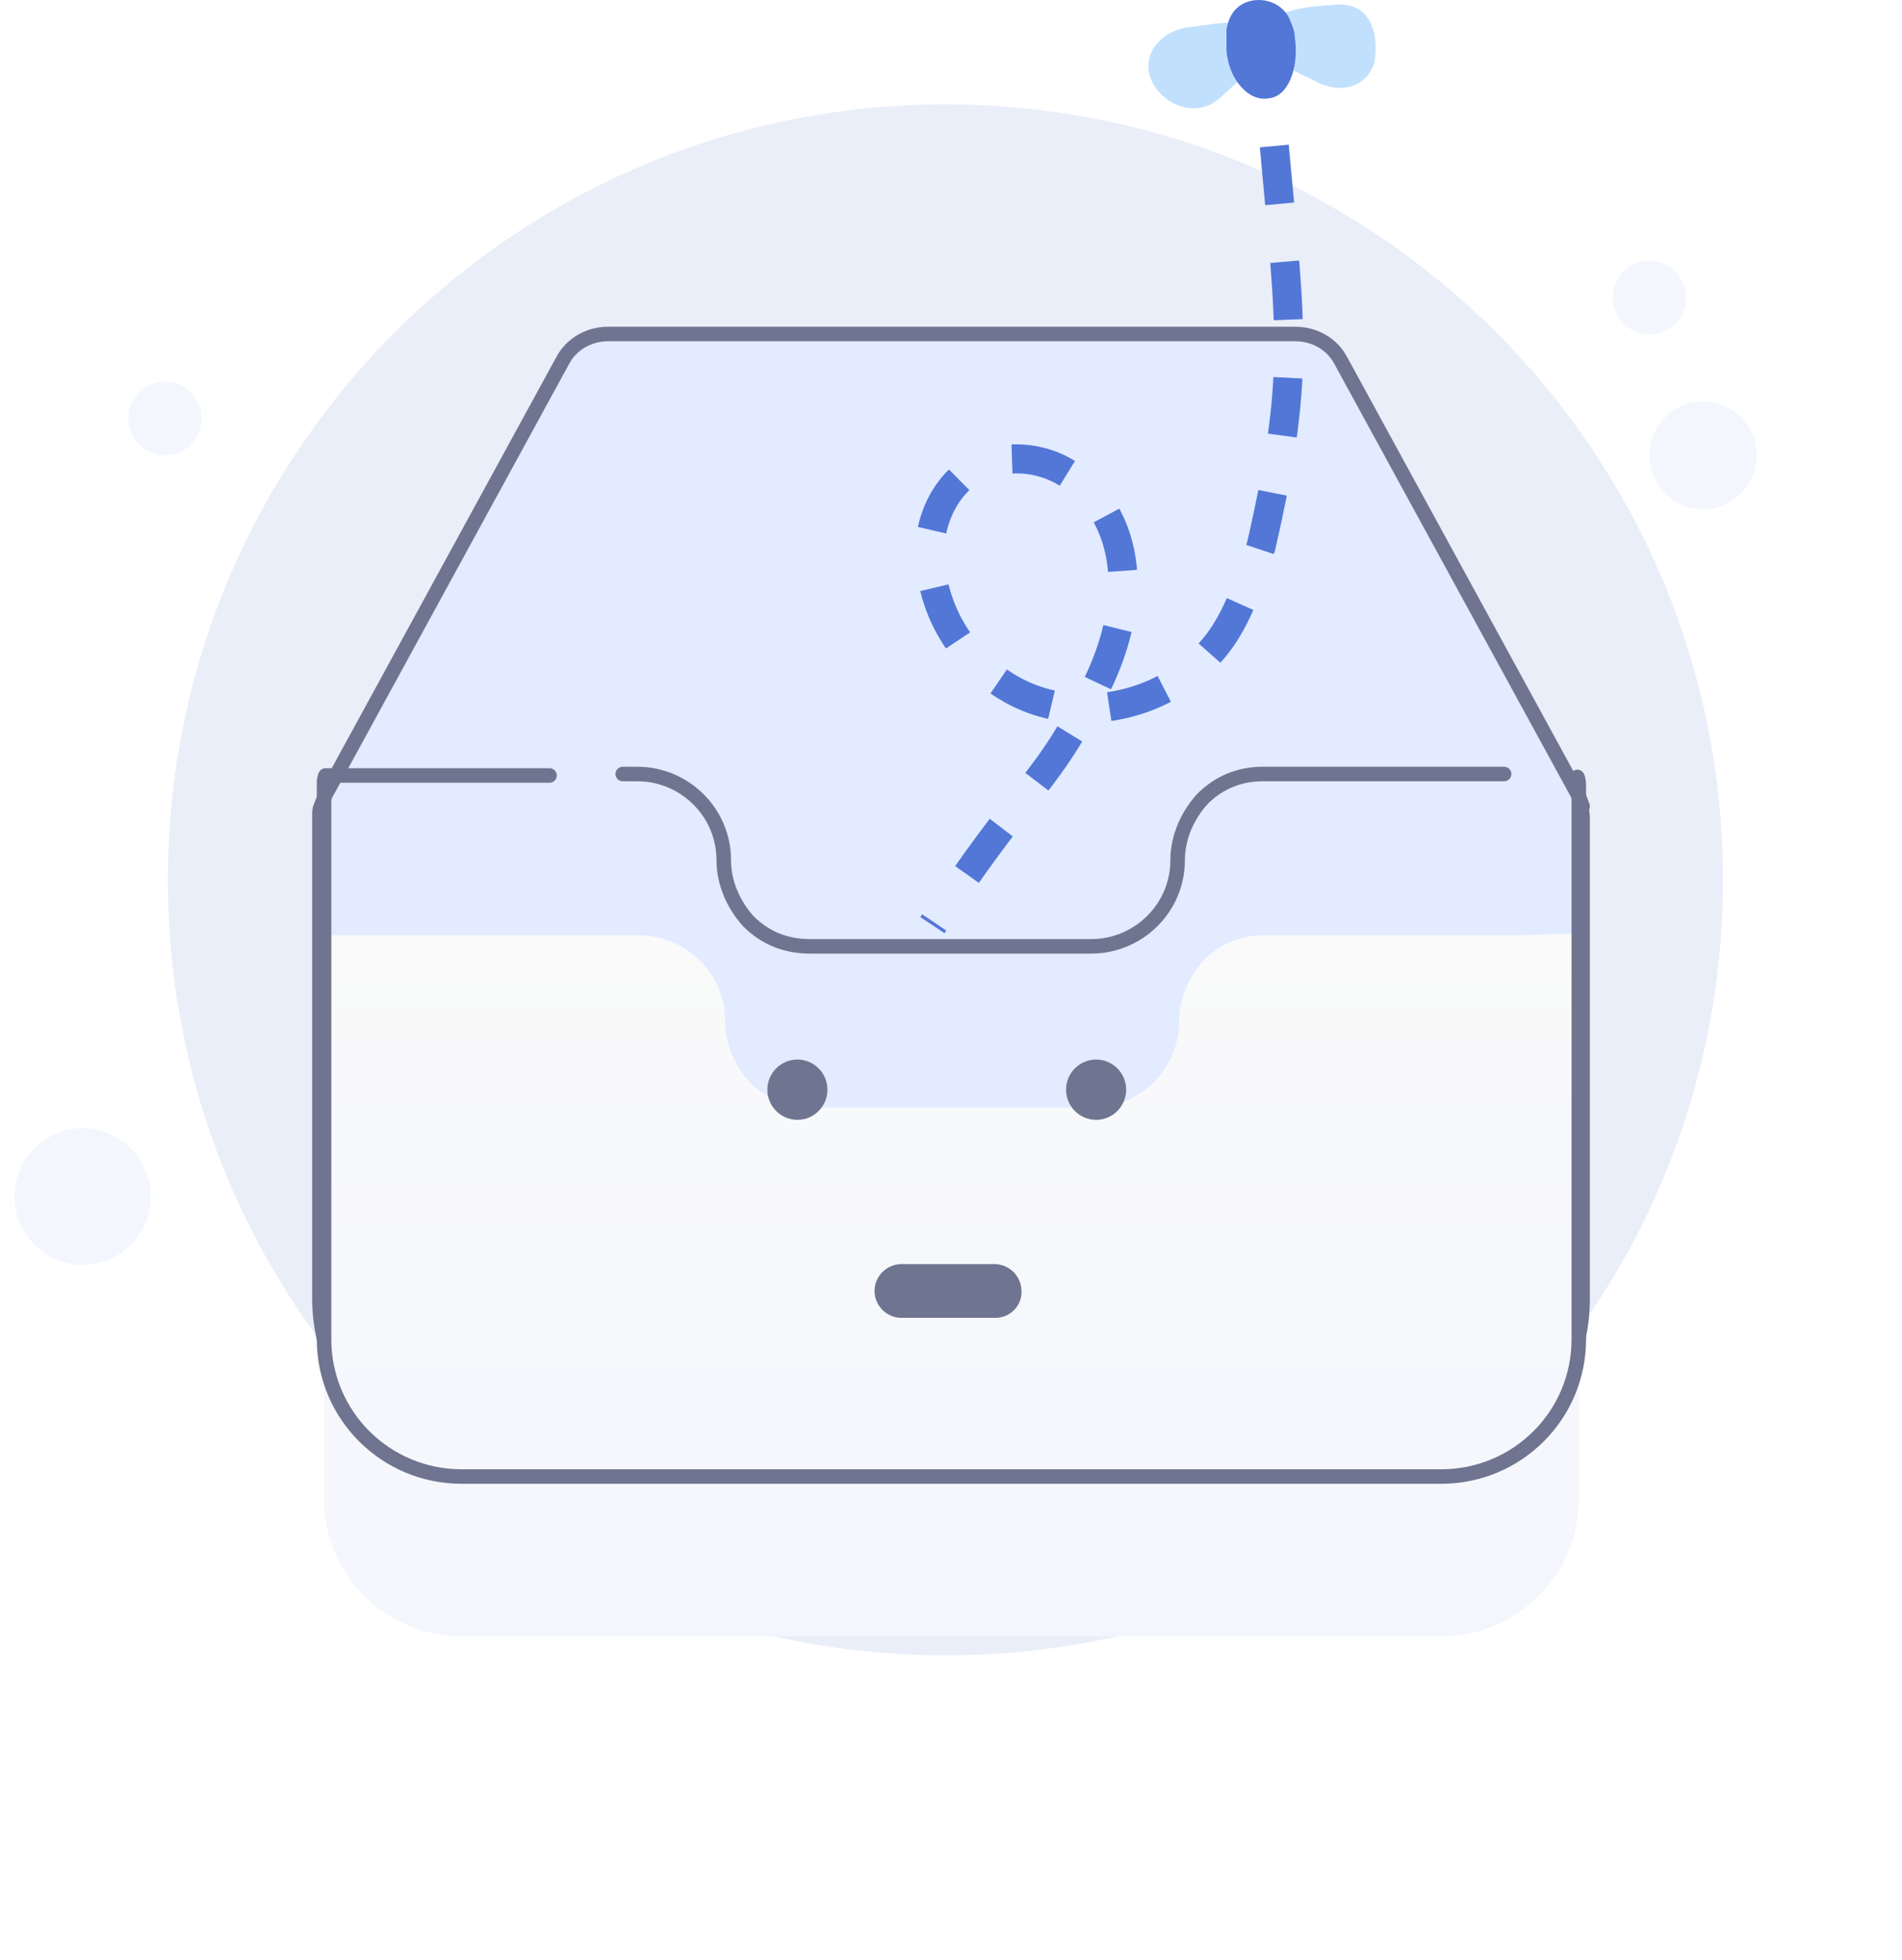 <svg width="131" height="135" viewBox="0 0 131 135" fill="none" xmlns="http://www.w3.org/2000/svg">
<path d="M65.118 114C94.69 114 118.671 90.103 118.671 60.594C118.671 31.085 94.69 7.188 65.118 7.188C35.546 7.188 11.565 31.085 11.565 60.594C11.565 90.103 35.546 114 65.118 114Z" fill="#EAEEF9"/>
<path d="M109 56.304V89.511C109 96.385 103.112 102 95.904 102H35.096C27.888 102 22.102 96.482 22 89.608C22 89.511 22 89.511 22 89.414V56.304C22 56.207 22 56.207 22 56.11C22 55.917 22 55.723 22.102 55.529C22.203 55.239 22.305 55.045 22.406 54.755L38.75 24.84C39.359 23.678 40.578 23 41.897 23H89.204C90.524 23 91.742 23.678 92.351 24.84L108.695 54.755C108.797 54.949 108.898 55.239 109 55.529C108.898 55.723 109 56.014 109 56.304Z" fill="#E2EBFF"/>
<path d="M109 56.304V89.511C109 96.385 103.112 102 95.904 102H35.096C27.888 102 22.102 96.482 22 89.608C22 89.511 22 89.511 22 89.414V56.304C22 56.207 22 56.207 22 56.11C22 55.917 22 55.723 22.102 55.529C22.203 55.239 22.305 55.045 22.406 54.755L38.75 24.84C39.359 23.678 40.578 23 41.897 23H89.204C90.524 23 91.742 23.678 92.351 24.84L108.695 54.755C108.797 54.949 108.898 55.239 109 55.529C108.898 55.723 109 56.014 109 56.304Z" stroke="#6F7590" stroke-miterlimit="10" stroke-linecap="round" stroke-linejoin="round"/>
<g filter="url(#filter0_d_2268:138496)">
<path d="M107.832 53.305H108.639C108.74 53.607 108.74 53.909 108.74 54.211V92.232C108.74 97.463 104.504 101.687 99.26 101.687H31.798C26.555 101.687 22.319 97.463 22.319 92.232V54.009C22.319 53.808 22.319 53.607 22.42 53.406H44C47.227 53.406 49.95 56.021 49.95 59.34C49.95 60.95 50.656 62.459 51.664 63.565C52.773 64.671 54.185 65.275 55.899 65.275H75.26C78.487 65.275 81.21 62.66 81.21 59.34C81.21 57.731 81.916 56.222 82.924 55.116C84.034 54.009 85.445 53.406 87.059 53.406H104.807" fill="url(#paint0_linear_2268:138496)"/>
</g>
<path d="M108.639 53.506C108.74 53.708 108.74 54.009 108.74 54.211V92.232C108.74 97.463 104.504 101.687 99.26 101.687H31.798C26.555 101.687 22.319 97.463 22.319 92.232V54.009C22.319 53.808 22.319 53.607 22.42 53.406H37.849" stroke="#6F7590" stroke-miterlimit="10" stroke-linecap="round" stroke-linejoin="round"/>
<path d="M42.891 53.305H43.899C47.126 53.305 49.849 55.92 49.849 59.24C49.849 60.849 50.554 62.358 51.563 63.464C52.672 64.571 54.084 65.174 55.798 65.174H75.159C78.386 65.174 81.109 62.559 81.109 59.24C81.109 57.63 81.815 56.122 82.823 55.015C83.933 53.909 85.344 53.305 86.958 53.305H103.597" stroke="#6F7590" stroke-miterlimit="10" stroke-linecap="round" stroke-linejoin="round"/>
<path d="M87.766 10.057C88.942 22.953 89.53 25.907 86.866 37.586C86 40.183 85.134 43.026 83.277 45.005C80.678 48.096 75.975 49.456 72.139 48.467C68.178 47.478 64.96 44.016 64.218 39.812C63.599 37.215 64.466 34.124 66.693 32.517C69.045 31.033 72.386 31.404 74.366 33.258C76.594 35.113 77.46 37.957 77.337 40.677C77.213 43.397 76.223 46.118 74.862 48.467C71.784 54.243 70.517 54.222 64.218 63.709" stroke="#5277D7" stroke-width="2" stroke-miterlimit="10" stroke-dasharray="4 4"/>
<path d="M117.304 35.068C119.345 35.068 121 33.406 121 31.357C121 29.307 119.345 27.645 117.304 27.645C115.262 27.645 113.607 29.307 113.607 31.357C113.607 33.406 115.262 35.068 117.304 35.068Z" fill="#F4F6FD"/>
<path d="M113.606 23.029C115.001 23.029 116.131 21.894 116.131 20.494C116.131 19.094 115.001 17.959 113.606 17.959C112.212 17.959 111.082 19.094 111.082 20.494C111.082 21.894 112.212 23.029 113.606 23.029Z" fill="#F4F6FD"/>
<path d="M11.368 31.357C12.762 31.357 13.893 30.222 13.893 28.822C13.893 27.422 12.762 26.288 11.368 26.288C9.974 26.288 8.844 27.422 8.844 28.822C8.844 30.222 9.974 31.357 11.368 31.357Z" fill="#F4F6FD"/>
<path d="M5.688 87.116C8.277 87.116 10.376 85.009 10.376 82.409C10.376 79.809 8.277 77.702 5.688 77.702C3.099 77.702 1 79.809 1 82.409C1 85.009 3.099 87.116 5.688 87.116Z" fill="#F4F6FD"/>
<path d="M94.667 4.253C94.196 5.977 92.314 6.603 90.433 5.507C88.394 4.567 86.983 3.783 87.297 2.217C87.767 0.65 89.649 0.493 91.844 0.337C94.51 0.023 94.98 2.53 94.667 4.253Z" fill="#C1E0FD"/>
<path d="M79.455 5.82C80.239 7.23 82.434 8.17 84.003 6.76C85.728 5.194 87.139 4.097 86.355 2.53C85.571 1.12 84.316 1.59 81.65 1.904C79.455 2.374 78.514 4.254 79.455 5.82Z" fill="#C1E0FD"/>
<path d="M86.354 0.024C87.452 -0.133 88.55 0.494 88.863 1.434C89.02 1.747 89.177 2.217 89.177 2.531C89.491 4.724 88.707 6.604 87.452 6.76C86.041 7.074 84.629 5.507 84.473 3.471C84.473 2.844 84.473 2.531 84.473 2.061C84.629 0.964 85.257 0.181 86.354 0.024C86.511 0.024 86.354 0.024 86.354 0.024Z" fill="#5277D7"/>
<path d="M54.921 77.122C56.063 77.122 56.989 76.192 56.989 75.046C56.989 73.898 56.063 72.969 54.921 72.969C53.779 72.969 52.852 73.898 52.852 75.046C52.852 76.192 53.779 77.122 54.921 77.122Z" fill="#6F7590"/>
<path d="M75.494 77.122C76.637 77.122 77.563 76.192 77.563 75.046C77.563 73.898 76.637 72.969 75.494 72.969C74.352 72.969 73.426 73.898 73.426 75.046C73.426 76.192 74.352 77.122 75.494 77.122Z" fill="#6F7590"/>
<path d="M68.563 90.758H62.078C61.072 90.758 60.233 89.917 60.233 88.908C60.233 87.898 61.072 87.058 62.078 87.058H68.507C69.514 87.058 70.352 87.898 70.352 88.908C70.408 89.917 69.57 90.758 68.563 90.758Z" fill="#6F7590"/>
<defs>
<filter id="filter0_d_2268:138496" x="0.319" y="42.305" width="130.42" height="92.382" filterUnits="userSpaceOnUse" color-interpolation-filters="sRGB">
<feFlood flood-opacity="0" result="BackgroundImageFix"/>
<feColorMatrix in="SourceAlpha" type="matrix" values="0 0 0 0 0 0 0 0 0 0 0 0 0 0 0 0 0 0 127 0" result="hardAlpha"/>
<feOffset dy="11"/>
<feGaussianBlur stdDeviation="11"/>
<feColorMatrix type="matrix" values="0 0 0 0 0.398 0 0 0 0 0.477 0 0 0 0 0.575 0 0 0 0.27 0"/>
<feBlend mode="normal" in2="BackgroundImageFix" result="effect1_dropShadow_2268:138496"/>
<feBlend mode="normal" in="SourceGraphic" in2="effect1_dropShadow_2268:138496" result="shape"/>
</filter>
<linearGradient id="paint0_linear_2268:138496" x1="65.501" y1="52.186" x2="65.501" y2="102.209" gradientUnits="userSpaceOnUse">
<stop stop-color="#FAFAFA"/>
<stop offset="0.996" stop-color="#F4F6FD"/>
</linearGradient>
</defs>
</svg>
